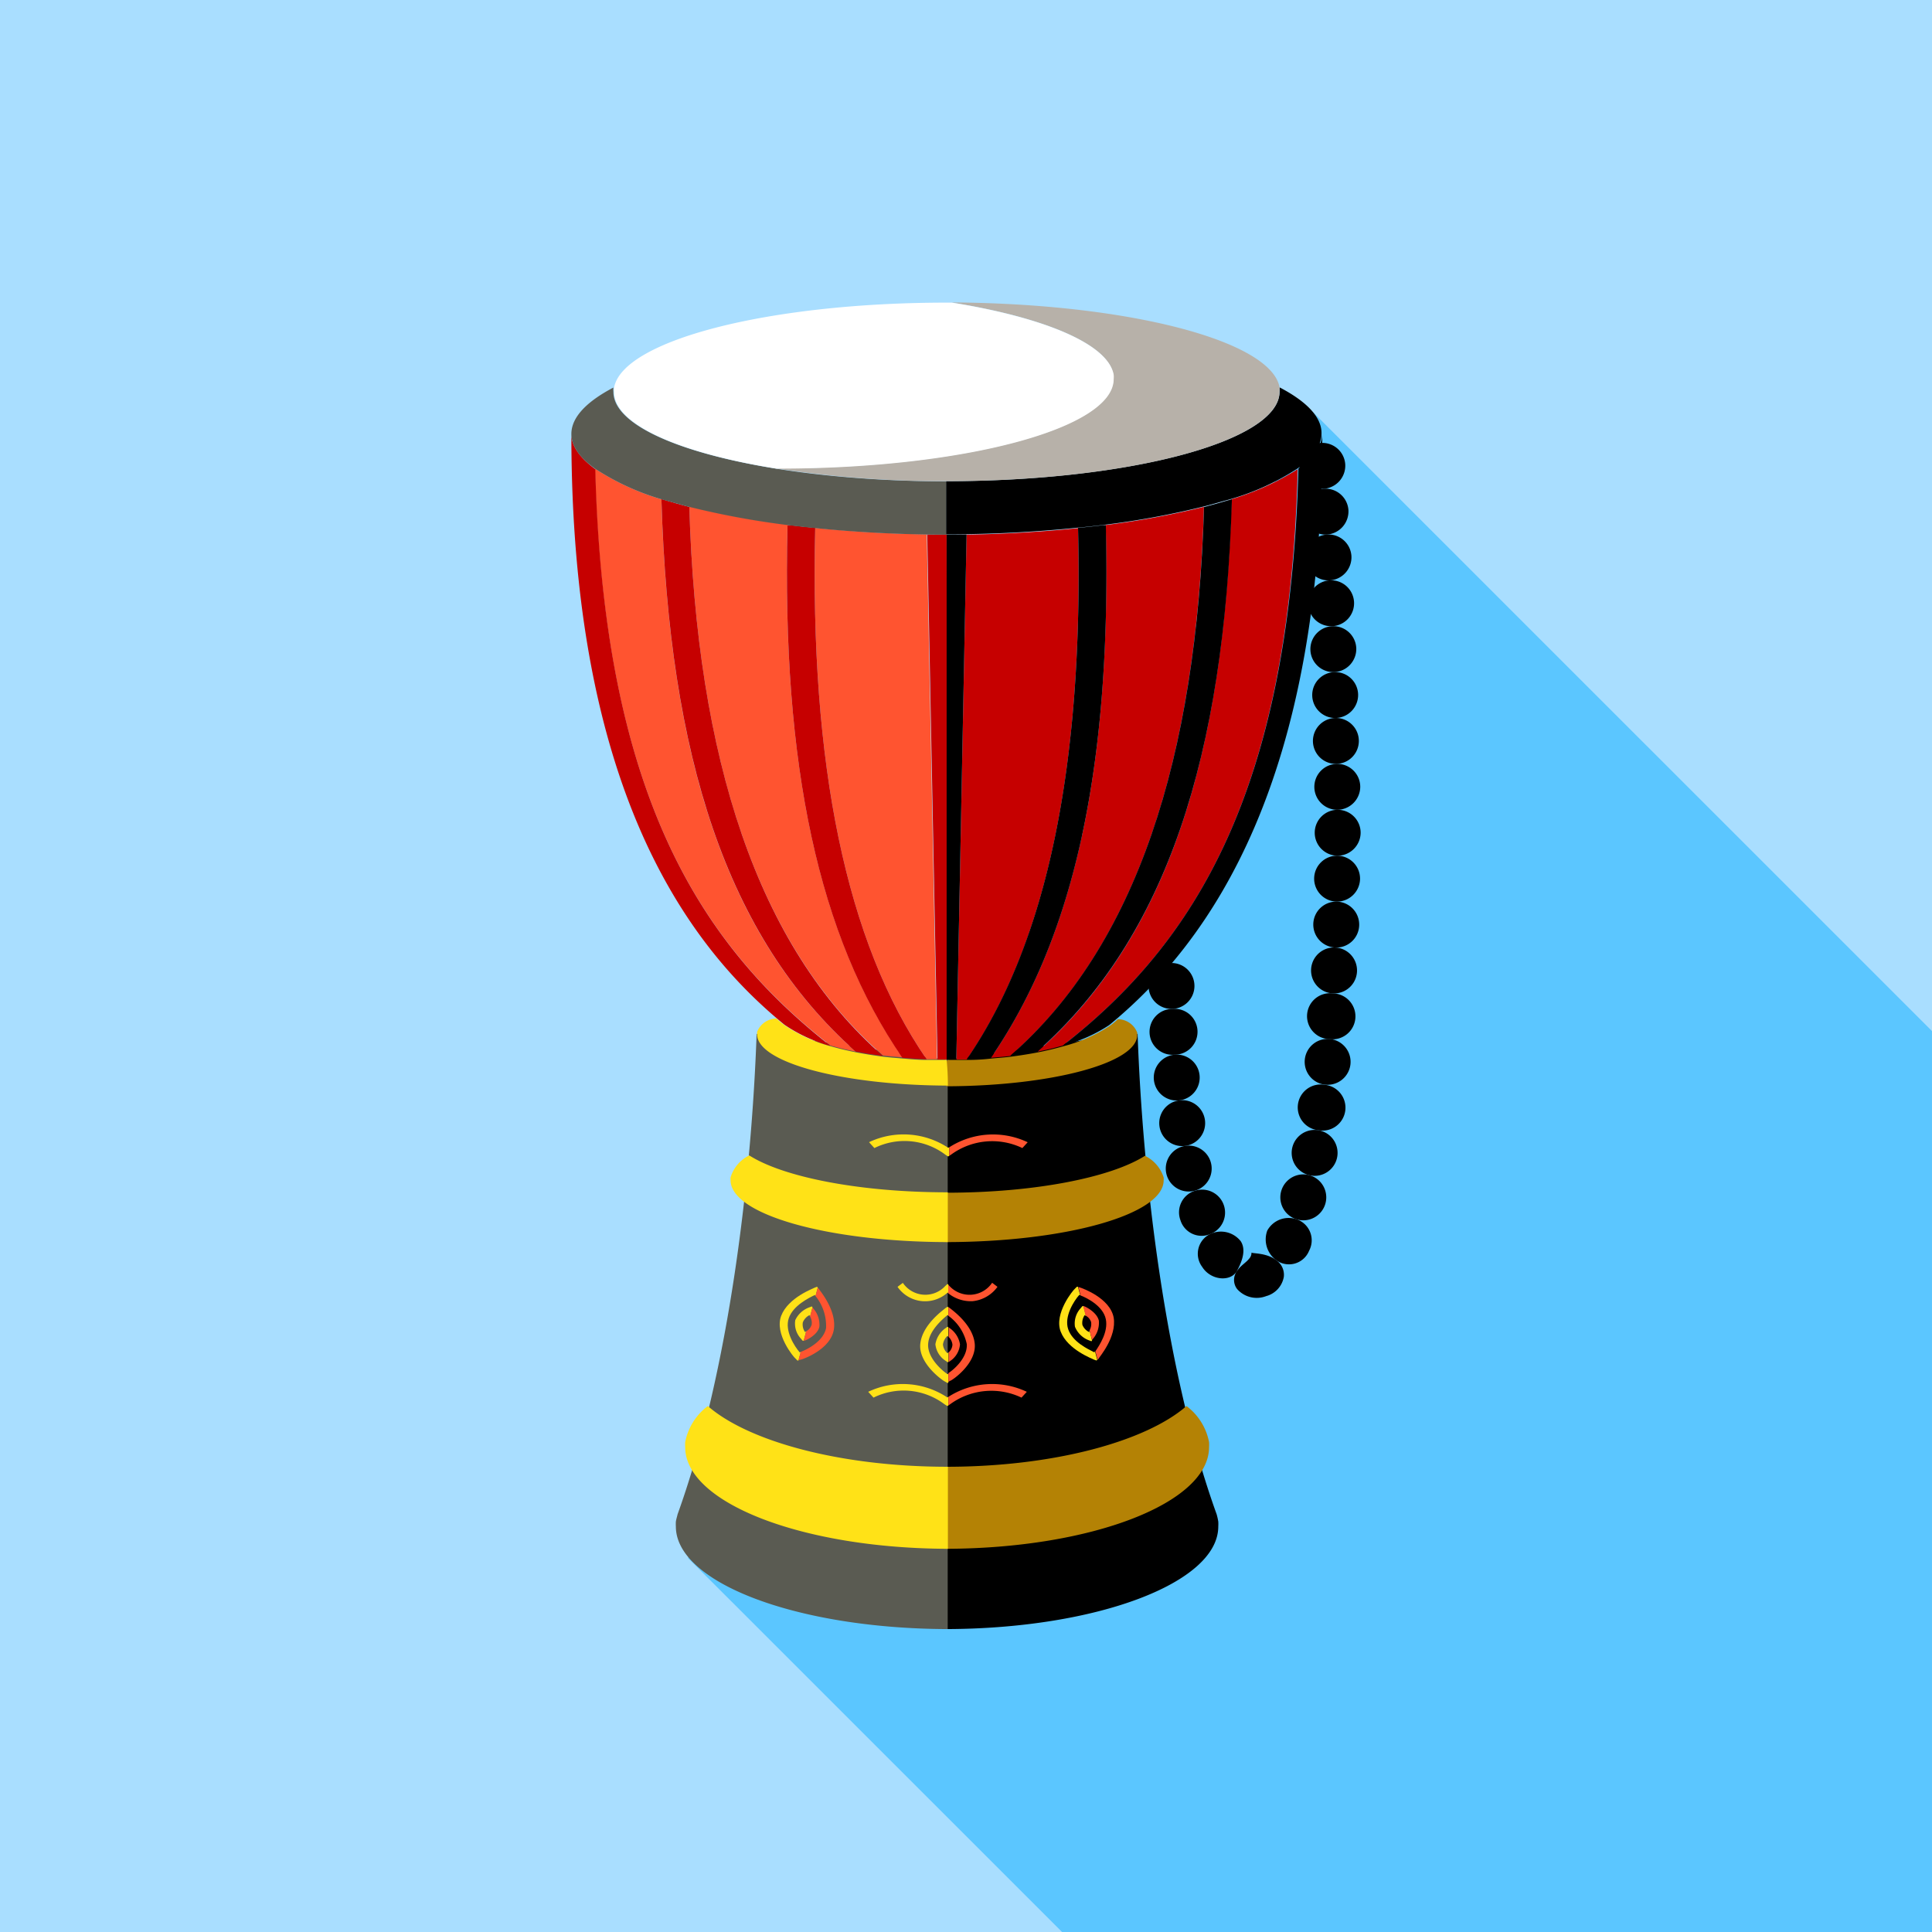 <svg xmlns="http://www.w3.org/2000/svg" viewBox="0 0 199.5 199.51"><rect x="0" y="0" width="199.5" height="199.51" fill="#333333" stroke="none"/><defs><style>.cls-3{fill:#5a5b52}.cls-4{fill:#c60000}.cls-5{fill:#ff5430}.cls-6{fill:#ffe217}.cls-9{fill:#b48205}</style></defs><g id="Calque_2" data-name="Calque 2"><g id="Layer_1" data-name="Layer 1"><path fill="#a9deff" d="M0 0h199.5v199.5H0z"/><path fill="#5bc6ff" d="M199.5 106.47l-63.92-63.91-64.54 118.32 38.63 38.62h89.83v-93.03z"/><path d="M136.69 50.47a2.37 2.37 0 1 1 2.22-2.54 2.39 2.39 0 0 1-2.22 2.54z"/><path d="M137 55.2a2.37 2.37 0 1 1 2.24-2.53A2.4 2.4 0 0 1 137 55.2z"/><path d="M137.3 59.93a2.37 2.37 0 1 1 2.25-2.51 2.39 2.39 0 0 1-2.25 2.51z"/><path d="M137.55 64.66a2.37 2.37 0 1 1 2.27-2.49 2.37 2.37 0 0 1-2.27 2.49z"/><path d="M137.76 69.4a2.37 2.37 0 1 1 2.29-2.47 2.39 2.39 0 0 1-2.29 2.47z"/><path d="M137.92 74.14a2.37 2.37 0 1 1 2.32-2.45 2.38 2.38 0 0 1-2.32 2.45z"/><path d="M138 78.88a2.37 2.37 0 1 1-.11-4.74 2.37 2.37 0 1 1 .11 4.74z"/><path d="M138.09 83.62a2.37 2.37 0 1 1 2.37-2.4 2.39 2.39 0 0 1-2.37 2.4z"/><path d="M138.09 88.36A2.37 2.37 0 1 1 140.5 86a2.39 2.39 0 0 1-2.41 2.36z"/><path d="M138 93.1a2.37 2.37 0 1 1 2.44-2.34A2.39 2.39 0 0 1 138 93.1z"/><path d="M137.87 97.84a2.37 2.37 0 1 1 2.48-2.29 2.36 2.36 0 0 1-2.48 2.29z"/><path d="M137.64 102.58a2.37 2.37 0 1 1 .23-4.74 2.37 2.37 0 1 1-.23 4.74z"/><path d="M137.29 107.3a2.37 2.37 0 1 1 .35-4.72 2.37 2.37 0 1 1-.35 4.72z"/><path d="M136.8 112a2.37 2.37 0 1 1 2.65-2.11 2.38 2.38 0 0 1-2.65 2.11z"/><path d="M136.14 116.71a2.37 2.37 0 1 1 .66-4.69 2.37 2.37 0 1 1-.66 4.69z"/><path d="M135.23 121.36a2.37 2.37 0 0 1 .91-4.65 2.37 2.37 0 1 1-.91 4.65z"/><path d="M133.93 125.92a2.37 2.37 0 0 1 1.3-4.56 2.37 2.37 0 1 1-1.3 4.56z"/><path d="M131.8 130.14a2.66 2.66 0 0 1-.94-3.07 2.52 2.52 0 0 1 3.07-1.15 2.29 2.29 0 0 1 1.25 3.23 2.24 2.24 0 0 1-3.38.99z"/><path d="M127.75 131.23c.36-.55.95-.88 1.22-1.24a.89.89 0 0 0 .26-.66c0 .13 1.56 0 2.57.81a1.83 1.83 0 0 1 .77 1.7 2.51 2.51 0 0 1-1.83 2 2.7 2.7 0 0 1-3-.74 1.54 1.54 0 0 1 .01-1.87zM125 127.41a2.6 2.6 0 0 1 3.12.76c.52.81.25 1.89-.39 3.06s-2.71 1-3.59-.41a2.26 2.26 0 0 1 .86-3.41z"/><path d="M123.46 122.94a2.37 2.37 0 0 1 1.56 4.47 2.29 2.29 0 0 1-3.13-1.42 2.33 2.33 0 0 1 1.57-3.05z"/><path d="M122.42 118.32a2.37 2.37 0 0 1 1 4.62 2.37 2.37 0 1 1-1-4.62z"/><path d="M121.73 113.63a2.37 2.37 0 0 1 .69 4.69 2.37 2.37 0 1 1-.69-4.69z"/><path d="M121.29 108.91a2.37 2.37 0 0 1 .44 4.72 2.37 2.37 0 1 1-.44-4.72z"/><path d="M121.07 104.18a2.37 2.37 0 1 1 .22 4.73 2.37 2.37 0 1 1-.22-4.73z"/><path d="M121 99.44a2.37 2.37 0 1 1-2.4 2.39 2.37 2.37 0 0 1 2.4-2.39zM116.47 106.76h1c.52 14.69 2.81 34.77 8.16 49.6a6.43 6.43 0 0 1 .17.76 4.38 4.38 0 0 1 0 .51c0 5.82-12.56 10.55-28.08 10.59v-58.77z"/><path class="cls-3" d="M79.13 106.76h-1c-.52 14.69-2.81 34.77-8.16 49.6-.06.26-.14.5-.18.76a4.24 4.24 0 0 0 0 .51c0 5.82 12.55 10.55 28.07 10.59v-58.77z"/><path class="cls-4" d="M102.32 109.23c.69-.06 1.38-.11 2-.19 13-11.35 19.23-30.74 20-56.69l.36-.1a86.15 86.15 0 0 1-10.78 2h.28c.61 24.86-3.24 42.45-11.86 54.98z"/><path class="cls-4" d="M107.14 108.59c1-.19 1.81-.4 2.62-.63C123.31 97.39 133.18 81.8 134 48.45a27.25 27.25 0 0 1-7.67 3.33l.84-.24c-.74 26.52-6.69 45.24-20.03 57.05z"/><path class="cls-5" d="M81.32 54.2h.27a86.31 86.31 0 0 1-10.77-2l.36.1c.76 25.95 7 45.34 20 56.69.64.08 1.33.13 2 .19C84.57 96.7 80.71 79.11 81.32 54.2z"/><path class="cls-5" d="M68.3 51.54l.84.24a25.78 25.78 0 0 1-7.71-3.4c.9 33.42 10.77 49 24.32 59.58.8.23 1.67.44 2.62.63C75 96.78 69.08 78.07 68.3 51.54z"/><path class="cls-4" d="M98.75 109.41h1.08c8.31-12.08 12.07-30.52 11.49-54.87a133.91 133.91 0 0 1-13.39.68h1.88z"/><path class="cls-5" d="M97.58 55.19c-4.72 0-9.22-.25-13.4-.68-.57 24.35 3.18 42.79 11.5 54.87h1.08L95.7 55.2z"/><path class="cls-4" d="M61.47 48.45C59.89 47.27 59 46.07 59 44.81c0 35.57 11.24 52.24 22 61a15.75 15.75 0 0 0 4.75 2.19C72.2 97.39 62.33 81.8 61.47 48.45z"/><path class="cls-4" d="M71.18 52.35l-.36-.1c-.58-.15-1.13-.31-1.68-.47l-.84-.24c.78 26.53 6.73 45.24 20.07 57.05.87.17 1.81.32 2.8.45C78.22 97.69 71.94 78.3 71.18 52.35z"/><path class="cls-4" d="M84.18 54.51c-.87-.08-1.74-.18-2.59-.28h-.27c-.61 24.91 3.25 42.5 11.86 55 .81.07 1.63.12 2.5.15-8.32-12.08-12.07-30.52-11.5-54.87zM97.75 55.2h-2l1.06 54.21h1z"/><path class="cls-3" d="M63.34 40.47a2.28 2.28 0 0 1 0-.45C60.59 41.46 59 43.08 59 44.81c0 1.26.88 2.46 2.42 3.57a25.78 25.78 0 0 0 7.71 3.4l1.68.47a86.31 86.31 0 0 0 10.77 2c.85.1 1.72.2 2.59.28 4.18.43 8.68.67 13.4.68h.17v-5.5c-19.01-.03-34.4-4.15-34.4-9.24z"/><path class="cls-6" d="M97.75 55.2z"/><path d="M134.08 48.38c-.9 33.42-10.77 49-24.32 59.58a15.75 15.75 0 0 0 4.78-2.11c10.72-8.8 22-25.47 22-61-.04 1.22-.92 2.42-2.46 3.53z"/><path d="M104.34 109c1-.13 1.93-.28 2.8-.45 13.34-11.81 19.29-30.53 20.07-57l-.84.24c-.55.16-1.1.32-1.68.47l-.36.1c-.76 25.94-7.04 45.33-19.99 56.64z"/><path d="M99.83 109.38q1.29 0 2.49-.15c8.62-12.53 12.47-30.12 11.87-55h-.28c-.85.1-1.71.2-2.59.28.58 24.35-3.18 42.79-11.49 54.87zM97.75 109.44h1l1.06-54.24h-2.06zM132.13 40a3.42 3.42 0 0 1 0 .45c0 5.09-15.39 9.21-34.42 9.24v5.48h.18a133.91 133.91 0 0 0 13.39-.68c.88-.08 1.74-.18 2.59-.28a86.15 86.15 0 0 0 10.78-2l1.68-.47a26 26 0 0 0 7.71-3.4c1.54-1.11 2.42-2.31 2.42-3.57.04-1.69-1.55-3.32-4.33-4.77z"/><path class="cls-6" d="M97.93 55.19h-.18a1.08 1.08 0 0 0 .18 0z"/><path d="M132.13 40c-.87-4.82-15.64-8.67-33.88-8.77 9.58 1.54 16.15 4.28 16.72 7.44a2.49 2.49 0 0 1 0 .46c0 5.08-15.39 9.2-34.42 9.23h-.49a113.81 113.81 0 0 0 17.64 1.33c19 0 34.42-4.15 34.42-9.24a3.42 3.42 0 0 0 .01-.45z" fill="#b7b1a9"/><path d="M115 39.15a2.49 2.49 0 0 0 0-.46c-.57-3.16-7.14-5.9-16.72-7.44h-.5c-18.46 0-33.49 3.91-34.37 8.78a2.28 2.28 0 0 0 0 .45c0 3.36 6.73 6.29 16.77 7.91h.49c18.96-.04 34.33-4.16 34.33-9.24z" fill="#fff"/><path class="cls-9" d="M97.84 109.45h2.08q1.29 0 2.49-.15c.69-.06 1.38-.11 2-.19 1-.13 1.93-.28 2.8-.45s1.81-.4 2.62-.63a15.87 15.87 0 0 0 4.78-2.11 7.4 7.4 0 0 0 .82-.68 2.18 2.18 0 0 1 2 1.38 2.11 2.11 0 0 1 0 .26c0 2.9-8.85 5.26-19.71 5.29l-.65-1.31a9.92 9.92 0 0 1 .77-1.41zM120.16 121.58a1.55 1.55 0 0 1 0 .31c0 3.5-10 6.35-22.44 6.37l-.65-2.1.65-3c9.16 0 17-1.58 20.51-3.81a3.75 3.75 0 0 1 1.93 2.23zM124.85 148.92a4.36 4.36 0 0 1 0 .51c0 5.77-12.12 10.46-27.13 10.5l-2.13-3.75 2.13-4.72c11.08 0 20.58-2.61 24.8-6.27a6.11 6.11 0 0 1 2.33 3.73z"/><path class="cls-6" d="M97.75 109.45h-2.08c-.87 0-1.69-.08-2.5-.15s-1.37-.11-2-.19c-1-.13-1.93-.28-2.8-.45s-1.82-.4-2.62-.63a15.75 15.75 0 0 1-4.75-2.18 6.58 6.58 0 0 1-.82-.68 2.18 2.18 0 0 0-2 1.38 2.28 2.28 0 0 0 0 .26c0 2.9 8.85 5.26 19.7 5.29a26.07 26.07 0 0 0-.13-2.65zM75.44 121.58a1.53 1.53 0 0 0 0 .3c0 3.51 10 6.36 22.43 6.38v-5.14c-9.16 0-17-1.58-20.5-3.81a3.71 3.71 0 0 0-1.93 2.27zM70.75 148.92a4.38 4.38 0 0 0 0 .51c0 5.77 12.13 10.46 27.13 10.5v-8.47c-11.07 0-20.57-2.6-24.79-6.27a6.11 6.11 0 0 0-2.34 3.73zM97.84 141.9c-.65-.44-2.08-1.72-2-3.11s1.47-2.55 2-3a.23.23 0 0 1 .09.08V135l-.09-.07a1.88 1.88 0 0 1-.23.16c-.06.09-2.37 1.63-2.58 3.68s2.39 3.84 2.53 3.88a2.61 2.61 0 0 1 .28.17l.09-.06v-.9a.31.31 0 0 1-.09.04z"/><path class="cls-6" d="M97.84 139.74a1.37 1.37 0 0 1-.47-.9 1.46 1.46 0 0 1 .47-.9l.09.12v-1l-.09-.06-.25.18a2.52 2.52 0 0 0-1 1.63 2.3 2.3 0 0 0 1 1.67l.27.19.09-.06v-1zM97.83 132.59l-.22.2a2.8 2.8 0 0 1-4.38-.32l-.55.41a3.46 3.46 0 0 0 5.15.61.93.93 0 0 0 .1 0v-.86zM97.82 144.3a8.33 8.33 0 0 0-8.17-.58l.55.6a7 7 0 0 1 7.31.67l.31.2.11-.07v-.88z"/><path class="cls-5" d="M100.65 138.74c-.2-2.05-2.52-3.59-2.58-3.68l-.14-.09v.9a4.81 4.81 0 0 1 1.9 2.92c.09 1.34-1.22 2.56-1.9 3v.9l.19-.11c.14 0 2.74-1.75 2.53-3.84z"/><path class="cls-5" d="M99.13 138.82a2.52 2.52 0 0 0-1-1.63l-.16-.12v1a1.26 1.26 0 0 1 .38.78 1.16 1.16 0 0 1-.38.79v1l.19-.13a2.3 2.3 0 0 0 .97-1.69z"/><path class="cls-6" d="M82.57 139.64c-.51-.59-1.57-2.2-1.12-3.52s2.07-2.09 2.69-2.4l.07.11.23-.87-.07-.09-.26.1c-.09.07-2.71 1-3.44 2.89s1.32 4.32 1.45 4.4l.22.23h.11l.23-.86z"/><path class="cls-6" d="M83.13 137.55a1.36 1.36 0 0 1-.23-1 1.45 1.45 0 0 1 .69-.75 1.47 1.47 0 0 0 .06.14l.25-.95-.07-.09-.29.11a2.54 2.54 0 0 0-1.42 1.31 2.27 2.27 0 0 0 .55 1.87l.22.26a.19.19 0 0 1 .1 0l.26-1s-.08.09-.12.1z"/><path class="cls-5" d="M86.1 137.3c.33-2-1.51-4.11-1.55-4.21l-.11-.13-.23.87a4.91 4.91 0 0 1 1.09 3.31c-.26 1.32-1.84 2.16-2.62 2.46l-.23.86.21-.06c.15 0 3.1-1.02 3.44-3.1z"/><path class="cls-5" d="M84.61 137a2.54 2.54 0 0 0-.59-1.84l-.12-.16-.25.95a1.25 1.25 0 0 1 .16.85 1.2 1.2 0 0 1-.56.67l-.26 1 .21-.08s1.21-.5 1.41-1.39z"/><path class="cls-6" d="M111.43 133.73c-.52.59-1.57 2.2-1.13 3.52s2.08 2.08 2.7 2.39l.07-.1.23.87-.07.08-.26-.09c-.09-.07-2.71-1-3.44-2.89s1.32-4.33 1.44-4.41l.23-.23h.11l.23.87z"/><path class="cls-6" d="M112 135.81a1.4 1.4 0 0 0-.23 1 1.43 1.43 0 0 0 .69.74.75.75 0 0 1 .06-.13l.25 1-.07.08-.29-.11A2.51 2.51 0 0 1 111 137a2.33 2.33 0 0 1 .56-1.88l.21-.25h.11l.25 1a.87.87 0 0 0-.13-.06z"/><path class="cls-5" d="M115 136.06c.33 2-1.51 4.11-1.55 4.22l-.11.13-.23-.87c.42-.63 1.34-2 1.08-3.31s-1.83-2.16-2.61-2.46l-.23-.87.21.06c.11.04 3.06 1.04 3.44 3.1z"/><path class="cls-5" d="M113.47 136.38a2.54 2.54 0 0 1-.58 1.83 1.83 1.83 0 0 0-.13.16l-.25-1a1.32 1.32 0 0 0 .16-.85 1.18 1.18 0 0 0-.57-.67l-.25-1 .21.08s1.21.55 1.41 1.45zM103 132.88l-.55-.42a2.82 2.82 0 0 1-4.41.33l-.13-.11v.86a3.72 3.72 0 0 0 2.53.82 3.62 3.62 0 0 0 2.56-1.48zM105.48 144.32l.55-.6a8.37 8.37 0 0 0-8.1.52v.88a1.37 1.37 0 0 0 .2-.13 7.21 7.21 0 0 1 7.35-.67z"/><path class="cls-6" d="M97.91 118.52a8.36 8.36 0 0 0-8.17-.58c.18.21.37.41.55.61a7 7 0 0 1 7.31.67 3.28 3.28 0 0 0 .31.2l.11-.07v-.88z"/><path class="cls-5" d="M105.57 118.55l.55-.6a8.37 8.37 0 0 0-8.1.52v.88l.2-.13a7.19 7.19 0 0 1 7.35-.67z"/></g></g></svg>